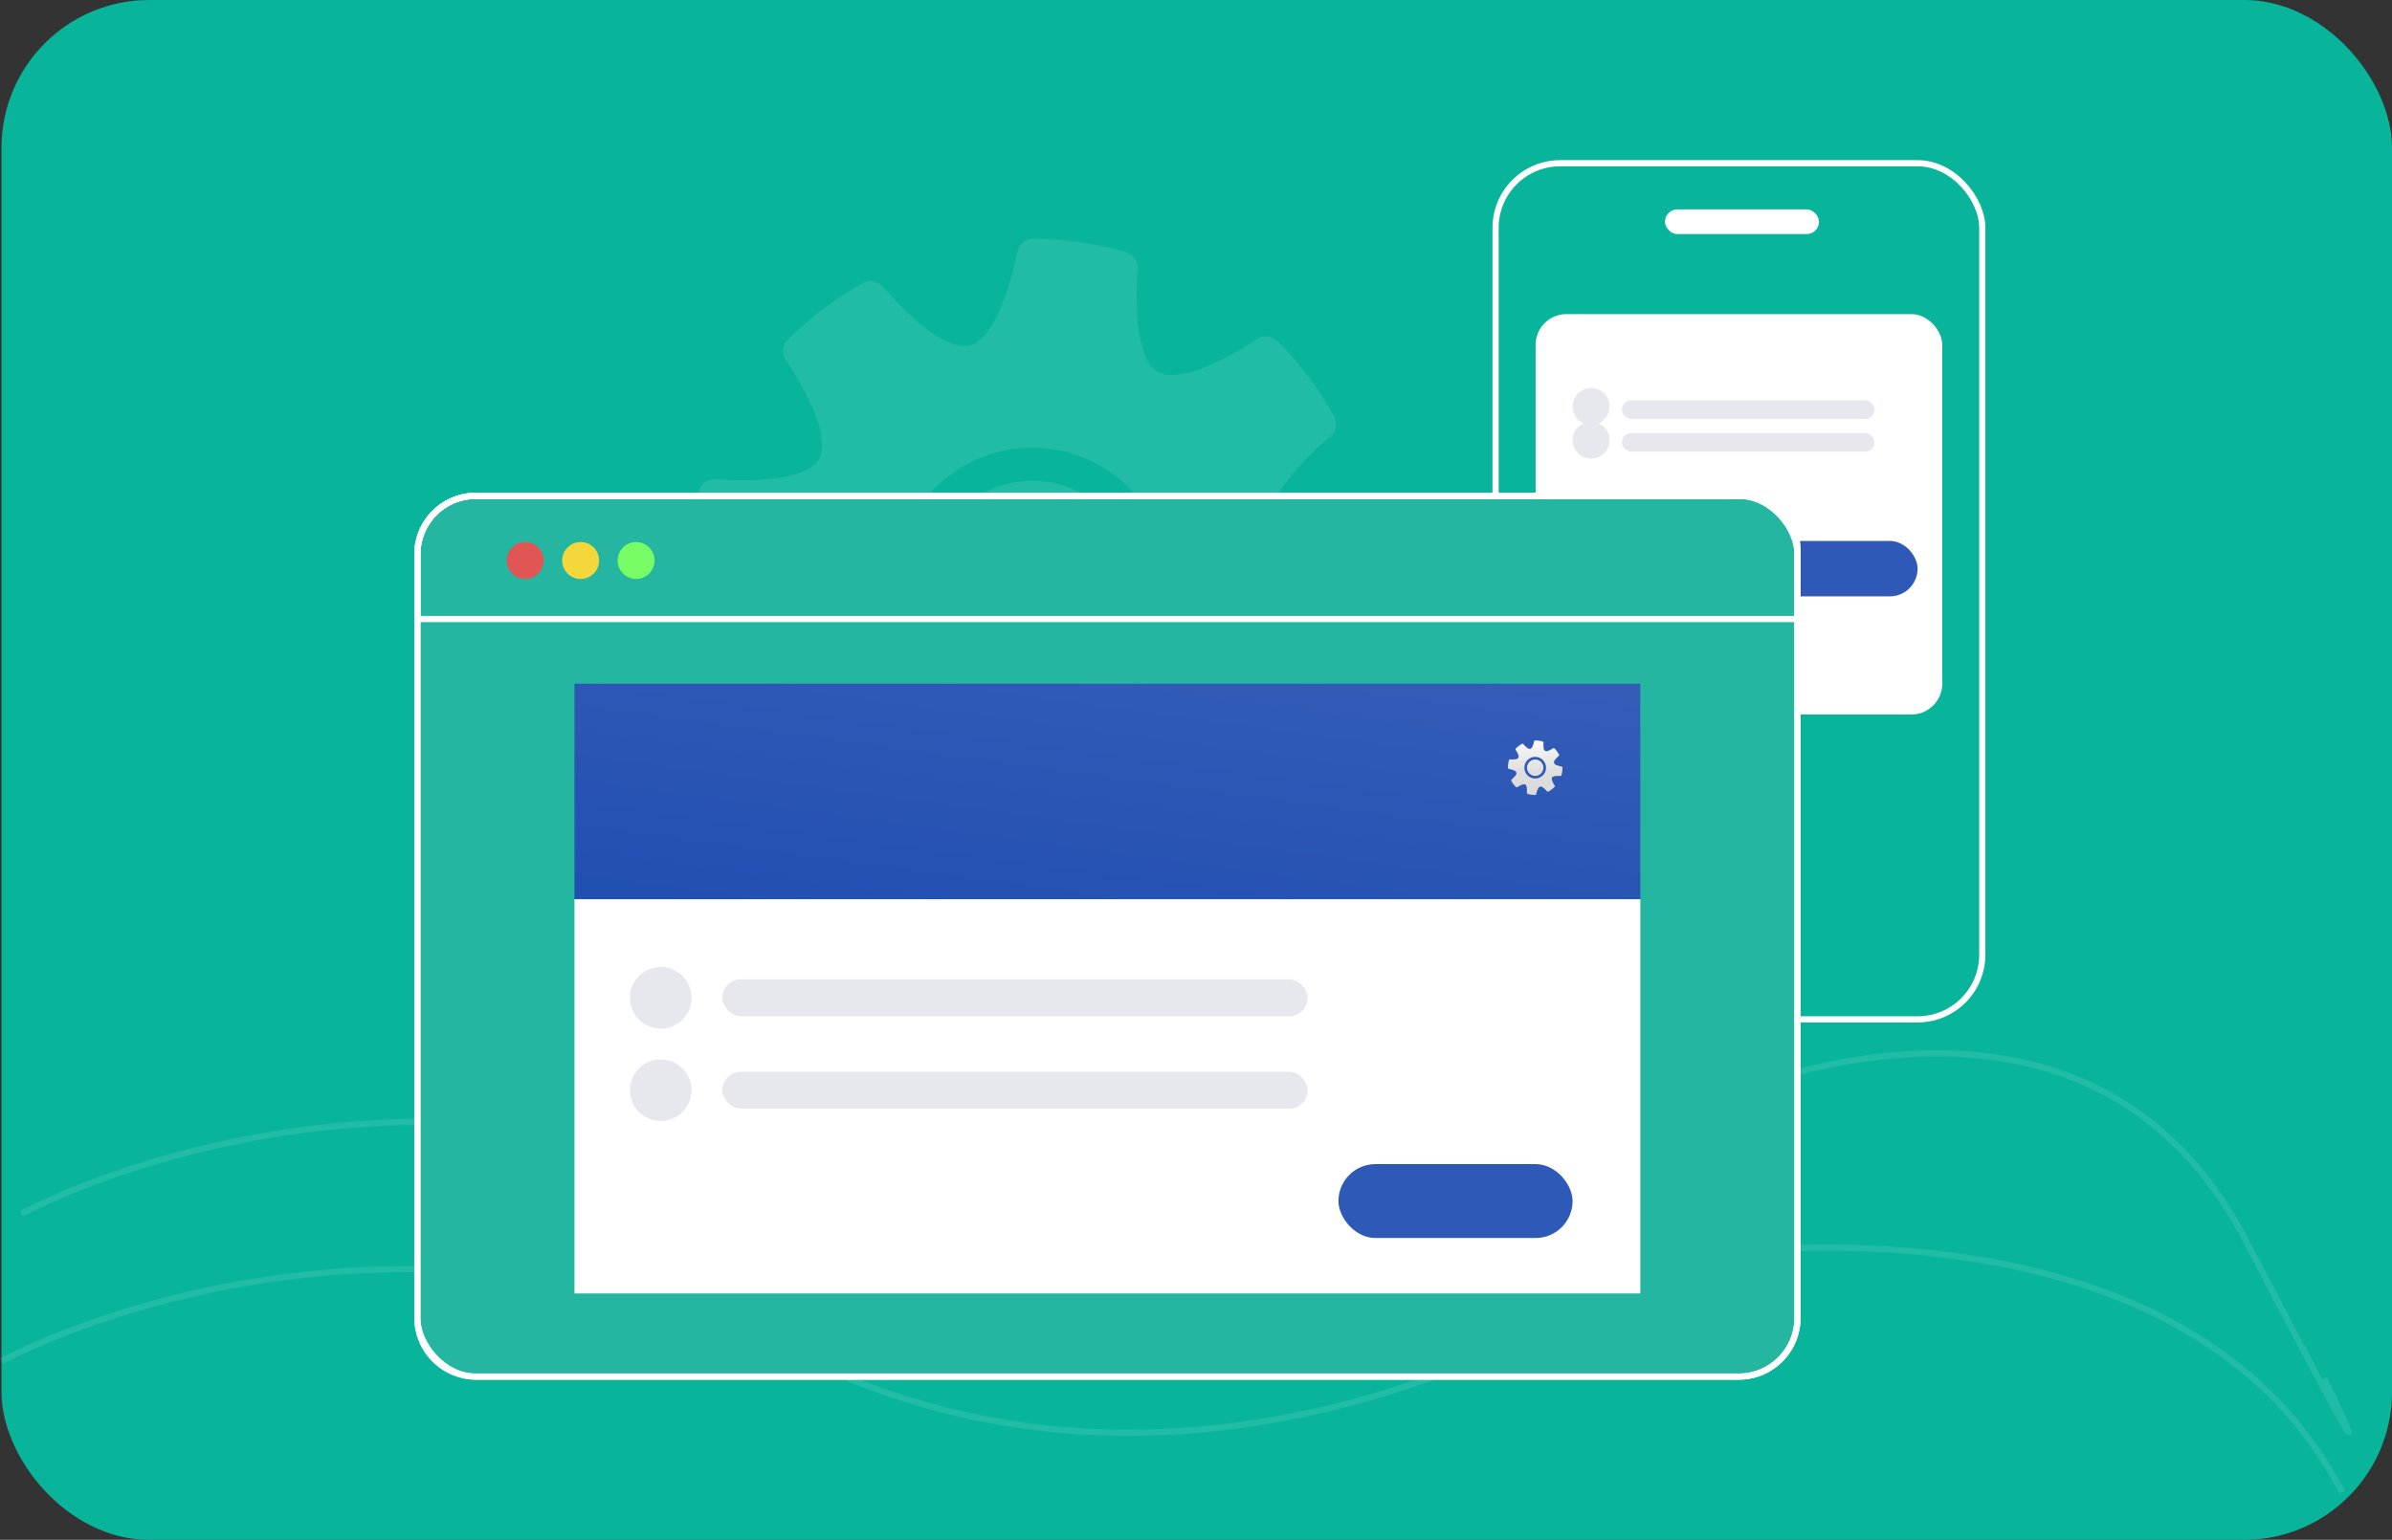 <svg xmlns="http://www.w3.org/2000/svg" xmlns:xlink="http://www.w3.org/1999/xlink" width="388.242" height="250" viewBox="0 0 388.242 250">
  <rect x="0" y="0" width="388.242" height="250" fill="#333333" stroke="none"/>
  <defs>
    <linearGradient id="linear-gradient" x1="-0.011" y1="0.929" x2="1.658" y2="-1.564" gradientUnits="objectBoundingBox">
      <stop offset="0" stop-color="#224fb2"/>
      <stop offset="0.768" stop-color="#4268bd"/>
      <stop offset="1" stop-color="#fff"/>
    </linearGradient>
    <linearGradient id="linear-gradient-2" x1="0.5" x2="0.5" y2="1" gradientUnits="objectBoundingBox">
      <stop offset="0" stop-color="#fafafa"/>
      <stop offset="0.557" stop-color="#dfdfdf"/>
      <stop offset="1" stop-color="#d9d9d9"/>
      <stop offset="1" stop-color="#7d7d7d"/>
    </linearGradient>
  </defs>
  <g id="Group_35203" data-name="Group 35203" transform="translate(-852.758 -4461)">
    <g id="Group_35194" data-name="Group 35194" transform="translate(853 4461)">
      <rect id="Rectangle_8454" data-name="Rectangle 8454" width="388" height="250" rx="24" fill="#08b59b"/>
    </g>
    <g id="noun_Settings_1415279" transform="translate(964.141 4499.766)" opacity="0.1">
      <path id="Path_81959" data-name="Path 81959" d="M62.039,958.3a2.678,2.678,0,0,0-2.351,2.152A46.47,46.47,0,0,1,56.579,970.5c-1.4,2.949-3.09,4.765-4.543,5.141s-3.847-.385-6.5-2.271a45.884,45.884,0,0,1-7.572-7.253,2.678,2.678,0,0,0-3.347-.6,56.59,56.59,0,0,0-12.115,9.126,2.678,2.678,0,0,0-.359,3.387,47,47,0,0,1,4.941,9.285c1.1,3.059,1.156,5.529.4,6.814s-2.969,2.408-6.177,2.949a45.836,45.836,0,0,1-10.481.239,2.678,2.678,0,0,0-2.789,1.953,56.482,56.482,0,0,0-2.072,15.064,2.678,2.678,0,0,0,2.152,2.63,46.751,46.751,0,0,1,10,3.068c2.935,1.385,4.726,3.1,5.1,4.543s-.342,3.766-2.232,6.416a46.517,46.517,0,0,1-7.253,7.611,2.678,2.678,0,0,0-.6,3.348,56.074,56.074,0,0,0,9.126,12.115,2.678,2.678,0,0,0,3.347.359,46.911,46.911,0,0,1,9.325-4.942c3.075-1.1,5.571-1.154,6.854-.4s2.422,2.954,2.949,6.177a46.864,46.864,0,0,1,.2,10.521,2.678,2.678,0,0,0,1.953,2.789,56.325,56.325,0,0,0,14.9,2.112,2.678,2.678,0,0,0,2.63-2.152,45.856,45.856,0,0,1,3.148-10.042c1.413-2.95,3.129-4.764,4.583-5.141s3.809.369,6.456,2.272a47.007,47.007,0,0,1,7.572,7.293,2.678,2.678,0,0,0,3.347.6,56.773,56.773,0,0,0,12.194-9.206,2.678,2.678,0,0,0,.319-3.347,47,47,0,0,1-4.941-9.325c-1.109-3.073-1.2-5.566-.438-6.854s3-2.41,6.217-2.949a46.014,46.014,0,0,1,10.521-.239,2.678,2.678,0,0,0,2.789-1.953,55.893,55.893,0,0,0,2.072-14.9,2.678,2.678,0,0,0-2.152-2.67,46.047,46.047,0,0,1-10-3.109c-2.934-1.4-4.723-3.092-5.1-4.543s.341-3.809,2.232-6.456a46.656,46.656,0,0,1,7.253-7.572,2.678,2.678,0,0,0,.6-3.348,56.382,56.382,0,0,0-9.126-12.115,2.678,2.678,0,0,0-3.347-.359A46.773,46.773,0,0,1,89.3,979.5c-3.071,1.1-5.559,1.162-6.854.4s-2.409-2.973-2.949-6.177a45.8,45.8,0,0,1-.239-10.481,2.678,2.678,0,0,0-1.953-2.79A56,56,0,0,0,62.318,958.3a2.725,2.725,0,0,0-.279,0Zm.079,33.913a22.257,22.257,0,1,1-22.277,22.277,22.334,22.334,0,0,1,22.277-22.277Zm0,5.38a16.9,16.9,0,1,0,16.9,16.9A16.855,16.855,0,0,0,62.118,997.595Z" transform="translate(-5.969 -958.298)" fill="#fafafa"/>
    </g>
    <path id="Path_81960" data-name="Path 81960" d="M2843,4707s60.793-33.645,131.2,0,138.722-16.433,138.722-16.433,82.437-15.13,109.994,37.689" transform="translate(-1990 -25)" fill="none" stroke="#fff" stroke-width="1" opacity="0.1"/>
    <path id="Path_81961" data-name="Path 81961" d="M2843,4707s60.793-33.645,131.2,0,138.722-16.433,138.722-16.433,63.551-32.03,91.108,20.789,12.711,22.429,12.711,22.429" transform="translate(-1986.744 -48.933)" fill="none" stroke="#fff" stroke-width="1" opacity="0.1"/>
    <g id="Group_35202" data-name="Group 35202" transform="translate(920 4487)">
      <g id="Rectangle_8460" data-name="Rectangle 8460" transform="translate(175)" fill="#08b59b" stroke="#fff" stroke-width="1">
        <rect width="80" height="140" rx="11" stroke="none"/>
        <rect x="0.5" y="0.5" width="79" height="139" rx="10.5" fill="none"/>
      </g>
      <rect id="Rectangle_8461" data-name="Rectangle 8461" width="25" height="4" rx="2" transform="translate(203 8)" fill="#fff"/>
      <rect id="Rectangle_8465" data-name="Rectangle 8465" width="66" height="65" rx="5" transform="translate(182 25)" fill="#fff"/>
      <circle id="Ellipse_2218" data-name="Ellipse 2218" cx="3" cy="3" r="3" transform="translate(188 37)" fill="#e6e8ed"/>
      <circle id="Ellipse_2219" data-name="Ellipse 2219" cx="3" cy="3" r="3" transform="translate(188 42.47)" fill="#e6e8ed"/>
      <rect id="Rectangle_8466" data-name="Rectangle 8466" width="41" height="3" rx="1.5" transform="translate(196 39)" fill="#e6e8ed"/>
      <rect id="Rectangle_8467" data-name="Rectangle 8467" width="41" height="3" rx="1.5" transform="translate(196 44.318)" fill="#e6e8ed"/>
      <rect id="Rectangle_8468" data-name="Rectangle 8468" width="32" height="9" rx="4.5" transform="translate(212 61.822)" fill="#2f59b6"/>
      <g id="Group_35196" data-name="Group 35196" transform="translate(0 54)">
        <g id="Group_35195" data-name="Group 35195">
          <g id="Group_35193" data-name="Group 35193">
            <g id="Path_81958" data-name="Path 81958" fill="#24b6a0">
              <path d="M 215 143.5 L 10 143.5 C 4.762 143.5 0.5 139.238 0.5 134 L 0.5 10 C 0.5 4.762 4.762 0.5 10 0.5 L 215 0.5 C 220.238 0.5 224.5 4.762 224.5 10 L 224.5 134 C 224.5 139.238 220.238 143.5 215 143.5 Z" stroke="none"/>
              <path d="M 10 1 C 5.037 1 1 5.037 1 10 L 1 134 C 1 138.963 5.037 143 10 143 L 215 143 C 219.963 143 224 138.963 224 134 L 224 10 C 224 5.037 219.963 1 215 1 L 10 1 M 10 0 L 215 0 C 220.523 0 225 4.477 225 10 L 225 134 C 225 139.523 220.523 144 215 144 L 10 144 C 4.477 144 0 139.523 0 134 L 0 10 C 0 4.477 4.477 0 10 0 Z" stroke="none" fill="#fff"/>
            </g>
            <g id="Rectangle_8456" data-name="Rectangle 8456" fill="none" stroke="#fff" stroke-width="1">
              <rect width="225" height="144" rx="10" stroke="none"/>
              <rect x="0.5" y="0.5" width="224" height="143" rx="9.5" fill="none"/>
            </g>
            <g id="Rectangle_8457" data-name="Rectangle 8457" fill="none" stroke="#fff" stroke-width="1">
              <path d="M10,0H216a9,9,0,0,1,9,9V21a0,0,0,0,1,0,0H0a0,0,0,0,1,0,0V10A10,10,0,0,1,10,0Z" stroke="none"/>
              <path d="M10,.5H216A8.5,8.5,0,0,1,224.5,9V20a.5.5,0,0,1-.5.5H1A.5.5,0,0,1,.5,20V10A9.5,9.5,0,0,1,10,.5Z" fill="none"/>
            </g>
            <circle id="Ellipse_2213" data-name="Ellipse 2213" cx="3" cy="3" r="3" transform="translate(24 8)" fill="#f4d73a"/>
            <circle id="Ellipse_2215" data-name="Ellipse 2215" cx="3" cy="3" r="3" transform="translate(33 8)" fill="#77fc66"/>
            <circle id="Ellipse_2214" data-name="Ellipse 2214" cx="3" cy="3" r="3" transform="translate(15 8)" fill="#e25555"/>
          </g>
          <rect id="Rectangle_8458" data-name="Rectangle 8458" width="173" height="35" transform="translate(26 31)" fill="url(#linear-gradient)"/>
          <rect id="Rectangle_8459" data-name="Rectangle 8459" width="173" height="64" transform="translate(26 66)" fill="#fff"/>
        </g>
        <g id="noun_Settings_1415279-2" data-name="noun_Settings_1415279" transform="translate(177.513 40.215)">
          <path id="Path_81959-2" data-name="Path 81959" d="M10.386,958.3a.211.211,0,0,0-.185.169,3.658,3.658,0,0,1-.245.791.706.706,0,0,1-.358.405.712.712,0,0,1-.512-.179,3.609,3.609,0,0,1-.6-.571.211.211,0,0,0-.264-.047,4.453,4.453,0,0,0-.954.719.211.211,0,0,0-.028.267,3.708,3.708,0,0,1,.389.732.7.7,0,0,1,.031.537.709.709,0,0,1-.487.232,3.613,3.613,0,0,1-.826.019.211.211,0,0,0-.22.154,4.45,4.45,0,0,0-.163,1.187.211.211,0,0,0,.17.207,3.688,3.688,0,0,1,.788.242.483.483,0,0,1,.226.863,3.662,3.662,0,0,1-.571.6.211.211,0,0,0-.047.264,4.416,4.416,0,0,0,.719.954.211.211,0,0,0,.264.028,3.7,3.7,0,0,1,.735-.389.708.708,0,0,1,.54-.031.7.7,0,0,1,.232.487,3.693,3.693,0,0,1,.016.829.211.211,0,0,0,.154.22,4.439,4.439,0,0,0,1.174.166.211.211,0,0,0,.207-.17,3.614,3.614,0,0,1,.248-.791.713.713,0,0,1,.361-.405.7.7,0,0,1,.509.179,3.708,3.708,0,0,1,.6.574.211.211,0,0,0,.264.047,4.473,4.473,0,0,0,.961-.725.211.211,0,0,0,.025-.264,3.7,3.7,0,0,1-.389-.734.707.707,0,0,1-.035-.54.712.712,0,0,1,.49-.232,3.633,3.633,0,0,1,.829-.019.211.211,0,0,0,.22-.154,4.4,4.4,0,0,0,.163-1.174.211.211,0,0,0-.17-.21,3.627,3.627,0,0,1-.788-.245.485.485,0,0,1-.226-.866,3.674,3.674,0,0,1,.571-.6.211.211,0,0,0,.047-.264,4.444,4.444,0,0,0-.719-.954.211.211,0,0,0-.264-.028,3.679,3.679,0,0,1-.735.389.7.7,0,0,1-.54.031.707.707,0,0,1-.232-.487,3.607,3.607,0,0,1-.019-.826.211.211,0,0,0-.154-.22,4.412,4.412,0,0,0-1.18-.169Zm.006,2.672a1.753,1.753,0,1,1-1.755,1.755A1.759,1.759,0,0,1,10.392,960.97Zm0,.424a1.331,1.331,0,1,0,1.331,1.331A1.328,1.328,0,0,0,10.392,961.394Z" transform="translate(-5.969 -958.298)" fill="url(#linear-gradient-2)"/>
        </g>
        <circle id="Ellipse_2216" data-name="Ellipse 2216" cx="5" cy="5" r="5" transform="translate(35 77)" fill="#e6e8ed"/>
        <circle id="Ellipse_2217" data-name="Ellipse 2217" cx="5" cy="5" r="5" transform="translate(35 92)" fill="#e6e8ed"/>
        <rect id="Rectangle_8462" data-name="Rectangle 8462" width="95" height="6" rx="3" transform="translate(50 79)" fill="#e6e8ed"/>
        <rect id="Rectangle_8463" data-name="Rectangle 8463" width="95" height="6" rx="3" transform="translate(50 94)" fill="#e6e8ed"/>
        <rect id="Rectangle_8464" data-name="Rectangle 8464" width="38" height="12" rx="6" transform="translate(150 109)" fill="#2f59b6"/>
      </g>
    </g>
  </g>
</svg>

